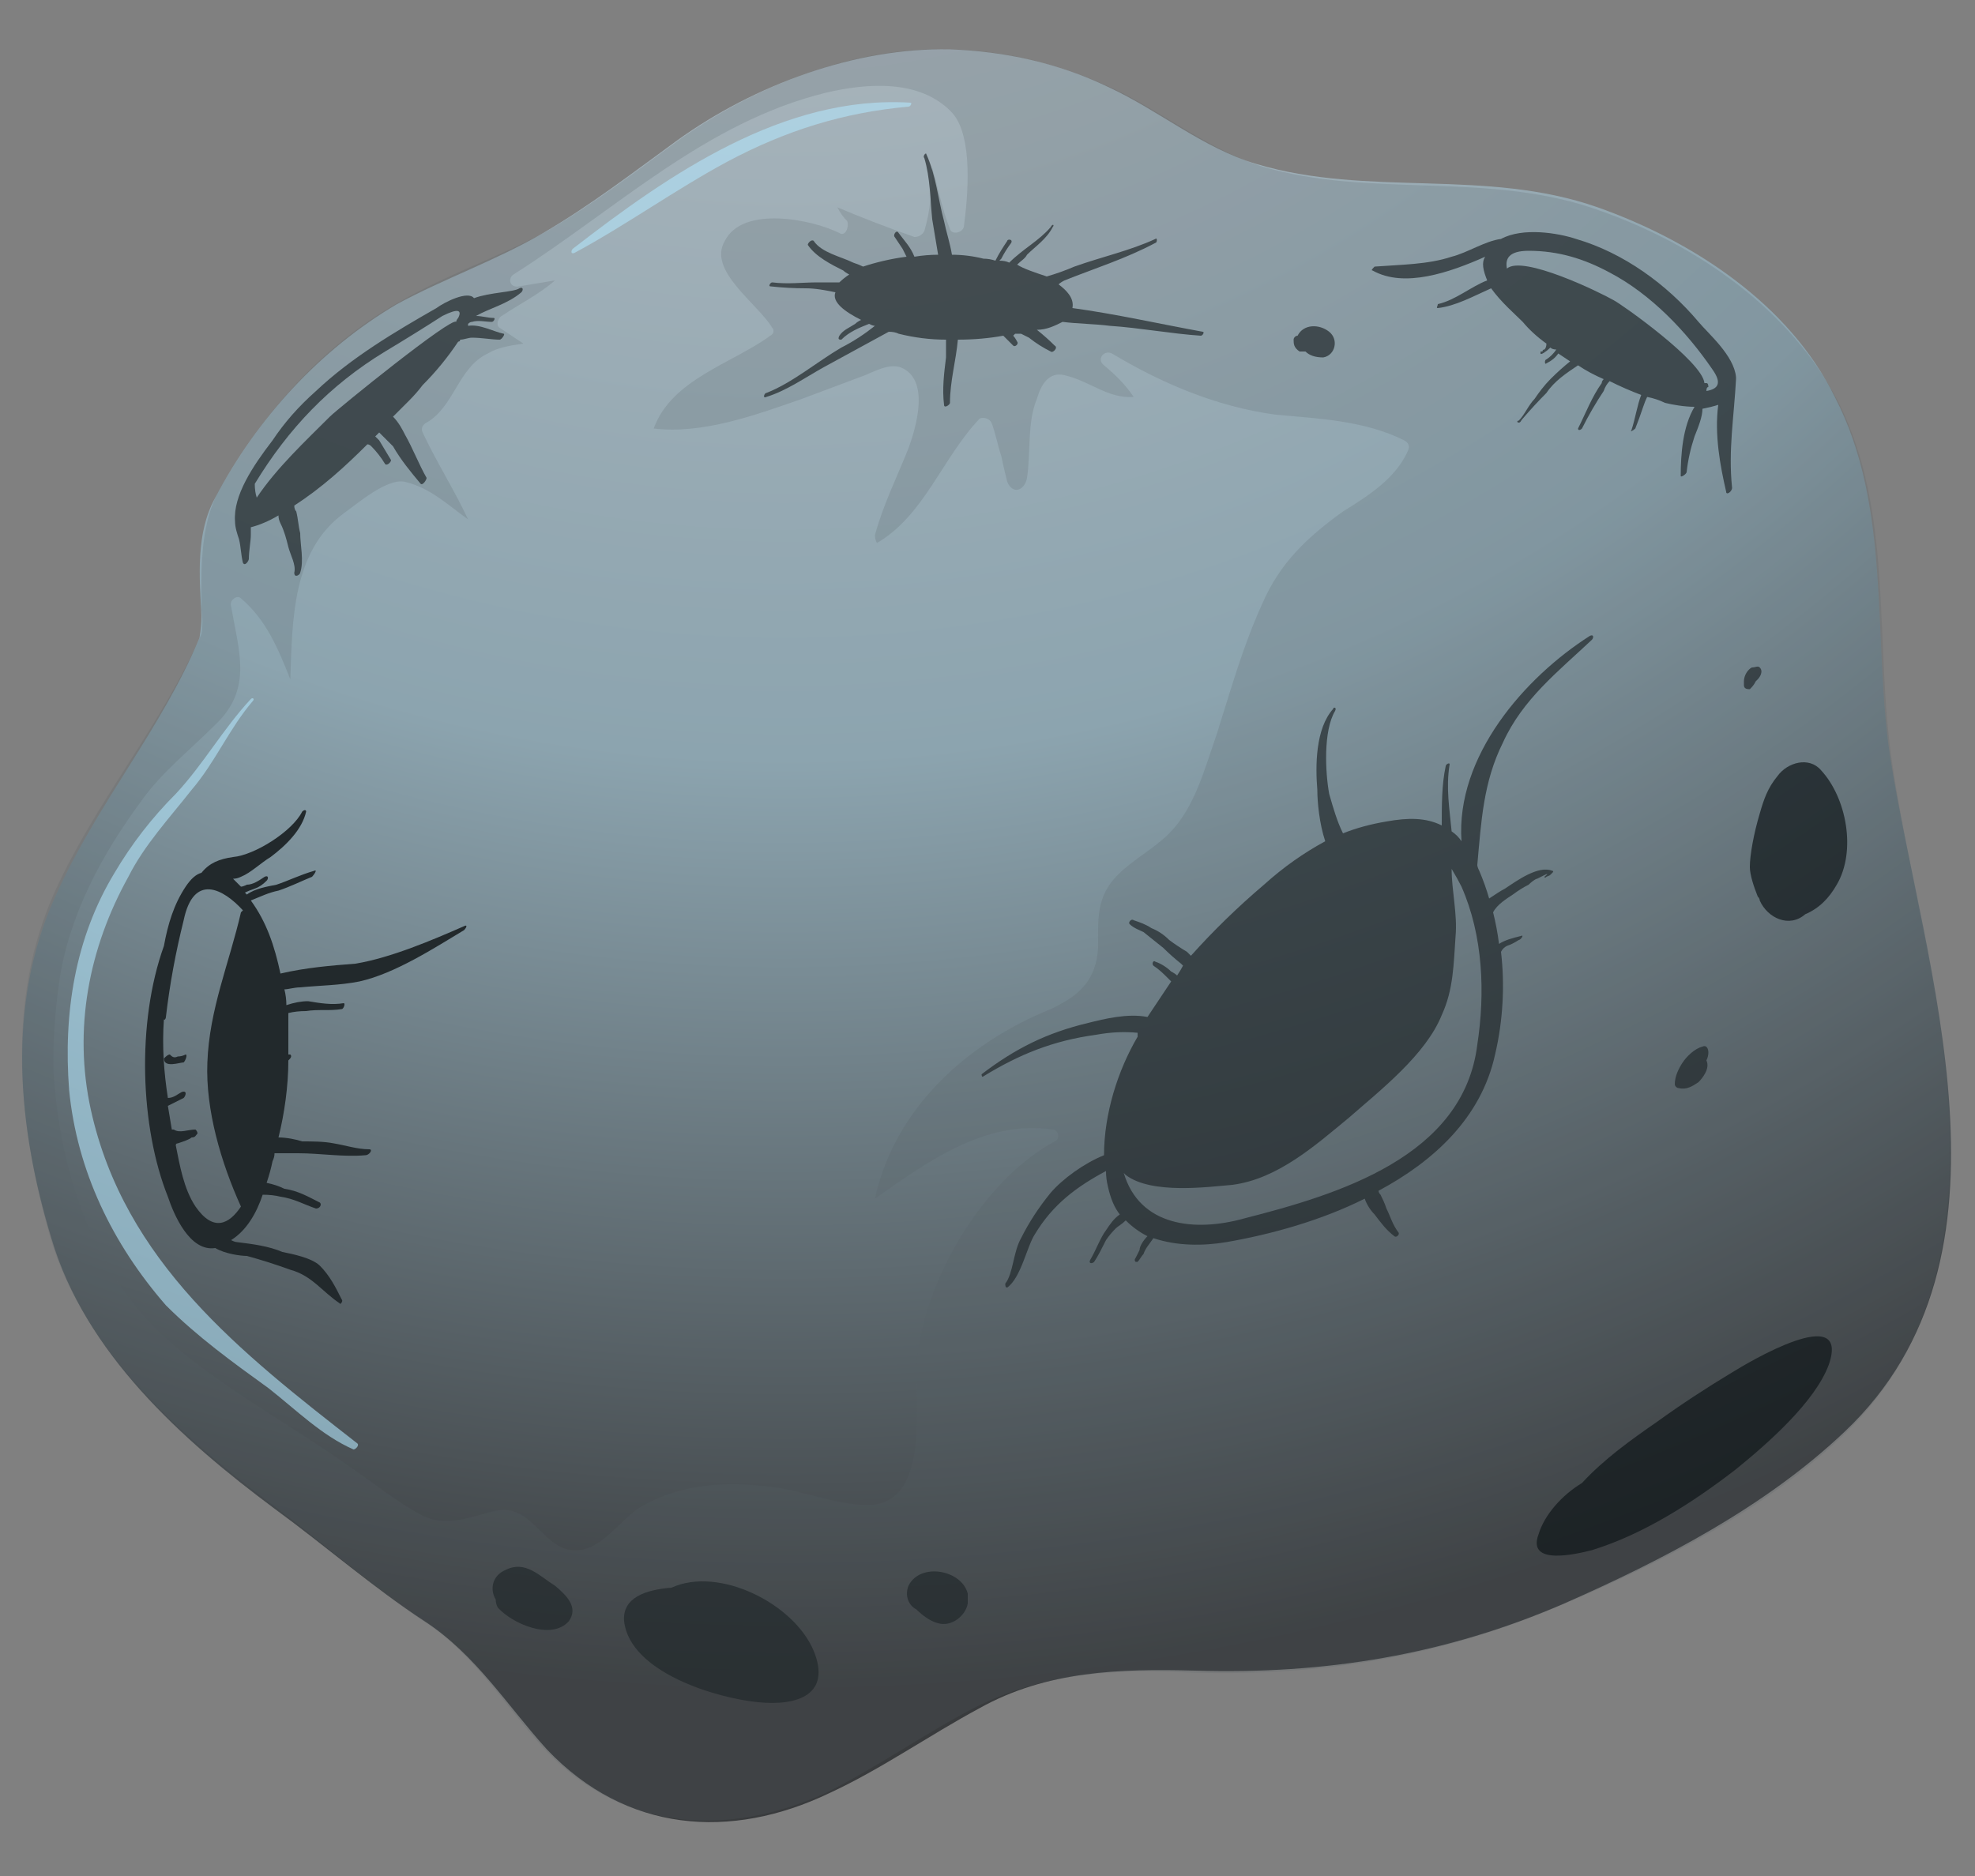 <svg version="1.2" xmlns="http://www.w3.org/2000/svg" viewBox="0 0 100 95" width="100" height="95">
	<rect x="0" y="0" width="100" height="95" fill="#808080" stroke="none"/>
	<defs>
		<radialGradient id="g1" cx="0" cy="0" r="1" gradientUnits="userSpaceOnUse" gradientTransform="matrix(32.344,115.169,-115.169,32.344,40.084,-34.103)">
			<stop offset="0" stop-color="#e3f3fc"/>
			<stop offset=".22" stop-color="#aeb7bd"/>
			<stop offset=".606" stop-color="#8ca4af"/>
			<stop offset="1" stop-color="#393b3d"/>
		</radialGradient>
	</defs>
	<style>
		.s0 { fill: url(#g1) } 
		.s1 { opacity: .2;mix-blend-mode: multiply;fill: #576065 } 
		.s2 { opacity: .6;mix-blend-mode: screen;fill: #b3e4fa } 
		.s3 { opacity: .7;fill: #22292c } 
		.s4 { opacity: .7;fill: #0f1619 } 
		.s5 { fill: #22292c } 
	</style>
	<g id="Layer 1">
		<path id="&lt;Compound Path&gt;" class="s0" d="m95.7 38.3c-0.9-6 0.1-12.6-2.8-18.2-2.3-4.7-7.2-7.9-12-9.6-5.7-2-11.6-0.5-17.3-2.2-2.7-0.8-4.9-2.7-7.5-3.9-2.5-1.2-5.2-1.8-8-1.9-4.8-0.1-9.9 1.8-13.8 4.6-2.2 1.6-4.4 3.3-6.8 4.7-2.4 1.4-5 2.3-7.4 3.6-3.9 2.3-7.1 5.8-9.2 9.8-1 1.8-0.8 4-0.7 6q0 0.5-0.1 1.1c-1.9 4.6-5.2 8.4-7.3 13.1-2.5 5.5-1.9 11.7-0.2 17.3 1.7 5.8 6.6 10.2 11.3 13.7 2.6 1.9 5 4 7.6 5.7 2.6 1.7 4.2 4.3 6.2 6.5 4 4.2 9.3 4.6 14.3 2.2 2.6-1.2 5-2.9 7.6-4.3 3.4-1.9 7.1-2 10.9-1.9 6.6 0.2 12.7-0.8 18.7-3.4 5-2.2 10.2-4.9 14.2-8.7 9.4-8.9 4-23.4 2.3-34.2z"/>
		<path id="&lt;Compound Path&gt;" class="s1" d="m95.8 38.6c-0.9-6.1 0.1-12.6-2.7-18.2-2.4-4.7-7.2-8-12-9.7-5.7-2.1-11.7-0.6-17.3-2.3-2.7-0.9-4.9-2.7-7.4-3.9-2.6-1.2-5.2-1.9-8.1-2-4.8-0.2-9.8 1.7-13.8 4.5-2.2 1.6-4.4 3.3-6.8 4.7-2.4 1.3-5.1 2.2-7.5 3.6-3.9 2.2-7 5.7-9.2 9.7-0.9 1.8-0.8 4-0.8 5.9q0.1 0.6 0 1.2c-2 4.6-5.3 8.4-7.4 13-2.5 5.5-1.9 11.7-0.3 17.4 1.6 5.7 6.6 10.2 11.3 13.7 2.5 1.9 4.9 4 7.5 5.8 2.6 1.6 4.2 4.3 6.2 6.5 3.9 4.2 9.2 4.6 14.3 2.3 2.6-1.3 5-3 7.5-4.3 3.5-1.8 7.2-2 11-1.8 6.6 0.2 12.6-0.8 18.7-3.4 5-2.1 10.3-4.8 14.2-8.5 9.5-8.9 4.2-23.4 2.6-34.2zm-24.5-15.8c-0.6 1.4-2 2.3-3.3 3.1-1.8 1.3-3.2 2.6-4.1 4.7-1 2.2-1.6 4.4-2.3 6.6-0.6 1.7-1.1 3.7-2.4 5-0.8 0.8-1.8 1.3-2.6 2.1-1.1 1.1-1 2.2-1 3.7-0.1 1.6-0.9 2.4-2.4 3.1-4.2 1.7-7.9 5-8.9 9.6 2.7-1.9 5.6-4 9-3.5 0.3 0 0.4 0.5 0.1 0.6-3.7 2-6.7 7.2-7 11.3-0.1 1.8 0.7 6.8-2.2 7.1-1.7 0.1-3.4-0.7-5.1-0.9-2.3-0.3-4.7-0.2-6.8 1.1-1 0.7-1.9 2.1-3.1 2.1-1.7 0.1-2.2-2.4-4.1-2-1.3 0.3-2.5 0.9-3.8 0.2-1.3-0.7-2.5-1.7-3.7-2.5-3.1-2.2-6.7-4.1-9.5-6.7-3.6-3.5-5.2-8.7-5.4-13.6 0-1.4 0.1-2.8 0.3-4.2 0.5-3.4 2.2-6.5 4.2-9.2 1-1.4 2.4-2.5 3.7-3.8 1.9-1.8 1.2-3.7 0.8-6-0.1-0.3 0.3-0.6 0.5-0.4 1.3 1.1 1.9 2.6 2.5 4.1 0.1-3 0.1-6.5 2.7-8.4 0.7-0.5 2.2-1.8 3.1-1.6 1.3 0.3 2.2 1.2 3.2 1.9-0.7-1.5-1.6-2.9-2.3-4.4-0.1-0.2 0-0.4 0.2-0.5 1.4-0.8 1.6-2.8 3.1-3.5 0.5-0.3 1.1-0.4 1.8-0.5q-0.6-0.4-1.2-0.8c-0.2-0.1-0.1-0.5 0.1-0.6 0.9-0.6 1.9-1.1 2.7-1.8-0.6 0.1-1.2 0.2-1.8 0.3-0.5 0.1-0.6-0.4-0.3-0.6 5.2-3.3 9.7-7.7 15.8-9.2 2.1-0.5 4.8-0.7 6.4 1 1.1 1.2 0.8 4.3 0.6 5.8-0.1 0.3-0.6 0.4-0.7 0.1-0.4-1-0.6-2.1-0.9-3.1 0 1.1-0.1 2.2-0.4 3.2-0.1 0.2-0.3 0.3-0.5 0.3q-2-0.7-3.9-1.5 0.2 0.4 0.5 0.7c0.1 0.3-0.1 0.8-0.4 0.6-1.4-0.7-4.9-1.4-5.8 0.4-0.9 1.5 1.7 3.2 2.4 4.4 0.1 0.1 0.1 0.3-0.1 0.4-1.9 1.4-5 2.2-5.9 4.7 2.5 0.3 5.2-0.7 7.5-1.5q1.6-0.6 3.2-1.2c0.5-0.2 1.2-0.6 1.8-0.4 1.5 0.6 0.8 3 0.4 4.1-0.6 1.5-1.3 2.9-1.7 4.4q0 0.2 0.1 0.4c2.4-1.4 3.3-4.3 5.2-6.3 0.2-0.1 0.5 0 0.6 0.2 0.2 0.5 0.3 1.1 0.5 1.7 0.1 0.5 0.2 0.9 0.3 1.3 0.3 0.7 0.9 0.4 1-0.2 0.2-1.3 0-2.8 0.5-4 0.2-0.7 0.6-1.4 1.4-1.2 1.3 0.3 2.2 1.2 3.5 1.1-0.4-0.6-0.9-1.1-1.5-1.6-0.4-0.3 0-0.8 0.4-0.6 2.5 1.5 5.3 2.7 8.3 3.1 2.2 0.2 4.5 0.3 6.5 1.3 0.2 0.1 0.3 0.3 0.2 0.5z"/>
		<path id="&lt;Path&gt;" class="s2" d="m12.7 35.4c-1.4 1.5-2.4 3.3-3.8 4.8q-1.8 1.8-3.1 4c-2 3.3-2.6 7.1-2.3 11 0.4 4.1 2.2 7.8 4.9 10.9 1.6 1.6 3.4 2.9 5.2 4.2 1.4 1.1 2.7 2.4 4.3 3.1 0.1 0 0.3-0.2 0.2-0.3-5.9-4.6-11.8-9.2-13.5-16.9-0.9-4.1-0.1-8.2 1.9-11.8 0.8-1.6 2.1-3 3.2-4.4 1.2-1.4 1.9-3.1 3.1-4.5 0.1-0.1 0-0.2-0.1-0.1z"/>
		<path id="&lt;Compound Path&gt;" class="s3" d="m26.3 14.6c-0.3 0.2-1.5 0.2-2.3 0.5-0.3-0.4-1.5 0.2-1.9 0.5-2.1 1.2-4.3 2.5-6.1 4.2-0.9 0.8-1.6 1.6-2.2 2.5-1 1.3-2 2.8-1.9 4.1q0 0 0 0c0 0.3 0.1 0.6 0.2 0.9 0.1 0.4 0.1 0.8 0.2 1.2 0.1 0.2 0.3-0.1 0.3-0.2 0-0.4 0.1-0.9 0.1-1.2q0-0.2 0-0.4c0.4-0.1 0.9-0.3 1.4-0.6q0 0.2 0.1 0.4c0.2 0.4 0.3 0.8 0.4 1.2 0.1 0.4 0.4 0.9 0.3 1.3 0 0.3 0.3 0.1 0.3 0 0.2-0.6 0-1.4 0-2-0.1-0.4-0.1-0.7-0.2-1.1q-0.1-0.1-0.1-0.3c1.4-0.9 2.6-2 3.7-3.1q0.1 0 0.2 0.1 0.4 0.4 0.7 0.9c0.1 0.1 0.3-0.1 0.3-0.2q-0.3-0.5-0.6-1-0.1-0.1-0.2-0.2 0.1-0.1 0.2-0.2c0.2 0.2 0.5 0.5 0.7 0.7 0.4 0.7 0.9 1.3 1.4 1.9 0.1 0.1 0.3-0.2 0.3-0.3-0.4-0.7-0.7-1.5-1.1-2.2-0.1-0.2-0.3-0.6-0.6-0.9q0.4-0.4 0.8-0.8 0.4-0.4 0.7-0.8 1-1 1.8-2.2 0.1 0 0.1-0.1c0.2 0 0.4-0.1 0.6-0.1 0.5 0 1 0.1 1.4 0.1 0.1 0 0.3-0.3 0.2-0.3-0.5-0.1-1.2-0.5-1.8-0.4q0-0.1 0-0.1 0.1-0.1 0.2-0.1c0.3-0.1 0.7 0 1 0 0.1 0 0.2-0.2 0.1-0.2-0.3 0-0.6-0.1-0.9-0.1 0.7-0.4 1.6-0.6 2.3-1.2 0.1-0.1 0.1-0.3-0.1-0.2zm-3.1 1.5c0 0-0.1 0.1-0.1 0.2-0.2-0.3-6 4.4-6.4 4.8-1.2 1.2-2.7 2.6-3.7 4.1q-0.1-0.3-0.1-0.7 0 0 0 0c1.7-2.8 3.8-5 6.6-6.7q1.5-0.9 2.9-1.8c0.8-0.4 1-0.3 0.8 0.1z"/>
		<path id="&lt;Compound Path&gt;" class="s3" d="m41.2 83.6c-1-2.4-4.8-4.3-7.2-3.2q0 0 0 0c-1.3 0.1-2.5 0.5-2.4 1.7 0.3 2.6 4.7 3.9 6.8 4.1 2 0.2 3.7-0.4 2.8-2.6z"/>
		<path id="&lt;Compound Path&gt;" class="s3" d="m80.5 32.2c-3.3 2.1-6.8 6.1-6.5 10.4q-0.2-0.3-0.5-0.5c-0.1-1.1-0.3-2.2-0.1-3.4 0-0.1-0.2 0-0.2 0.1-0.2 0.9-0.2 2-0.2 3-0.8-0.4-1.7-0.4-2.8-0.2q-1.2 0.2-2.2 0.6c-0.3-0.6-0.5-1.3-0.7-2-0.2-1.1-0.3-3.2 0.3-4.2 0.1-0.2-0.1-0.2-0.1-0.1-0.9 1-0.9 2.9-0.8 4.1 0 0.6 0.1 1.7 0.4 2.6-1.1 0.6-2.1 1.3-3.1 2.2q-2 1.7-3.7 3.6-0.1-0.1-0.2-0.2-0.5-0.3-0.9-0.6-0.4-0.4-0.9-0.6c-0.3-0.2-0.6-0.3-0.9-0.4-0.1-0.1-0.3 0.1-0.2 0.2 0.2 0.2 0.5 0.3 0.7 0.4q0.5 0.4 1 0.8 0.4 0.4 0.9 0.8 0.1 0.1 0.1 0.1-0.1 0.2-0.3 0.5-0.1-0.1-0.3-0.2c-0.2-0.2-0.5-0.4-0.8-0.5-0.1-0.1-0.2 0.1-0.1 0.2 0.3 0.2 0.5 0.4 0.7 0.6q0.1 0.1 0.2 0.2-0.6 0.9-1.2 1.8c-1-0.2-2.2 0.1-3 0.3-2.1 0.5-3.7 1.3-5.4 2.6 0 0 0 0.2 0.1 0.1 1.8-1.1 3.5-1.8 5.7-2.1q1.1-0.2 2.1-0.1 0 0.1 0 0.2c-1 1.7-1.7 3.9-1.7 6-1 0.4-2.1 1.2-2.7 1.9q-0.9 1.1-1.5 2.3c-0.4 0.7-0.4 1.8-0.8 2.3 0 0.1 0 0.2 0.1 0.2 0.7-0.5 1-2.1 1.4-2.7 0.9-1.5 2.1-2.4 3.6-3.2q0 0.4 0.1 0.8 0.2 0.9 0.6 1.4c-0.3 0.2-0.5 0.5-0.7 0.8-0.3 0.4-0.5 1-0.8 1.5-0.1 0.2 0.1 0.2 0.2 0.1 0.2-0.3 0.4-0.7 0.6-1.1q0.2-0.3 0.5-0.6c0.1-0.1 0.3-0.2 0.5-0.4q0.5 0.5 1.1 0.8c-0.2 0.2-0.4 0.5-0.4 0.7q-0.1 0.2-0.2 0.4c0 0-0.1 0.1 0 0.2q0 0 0 0 0 0 0.1 0c0.1-0.1 0.2-0.3 0.3-0.4 0.1-0.3 0.3-0.5 0.5-0.8 1.2 0.4 2.5 0.4 3.7 0.2 2.3-0.4 4.8-1.1 7-2.2 0.1 0.3 0.3 0.6 0.5 0.8 0.3 0.4 0.6 0.8 1 1.1 0.1 0.1 0.3-0.1 0.2-0.2-0.3-0.4-0.4-0.8-0.6-1.2-0.1-0.3-0.2-0.5-0.3-0.7q-0.1-0.1-0.1-0.2c2.8-1.5 5.2-3.7 5.9-6.9 0.4-1.7 0.5-3.5 0.3-5.2q0.1-0.2 0.3-0.3 0.3-0.1 0.6-0.3c0.1 0 0.3-0.3 0.1-0.2-0.4 0.1-0.8 0.2-1.1 0.4q-0.1-0.8-0.3-1.6c0.2-0.4 0.7-0.7 1-0.9q0.4-0.3 0.8-0.5 0.2-0.2 0.4-0.3c-0.1 0.1 0.9-0.5 0.4-0.1 0 0 0 0.1 0.1 0 0.2-0.1 0.1 0 0.3-0.2 0 0 0.1-0.1 0-0.1-0.7-0.3-1.8 0.5-2.4 0.9-0.2 0.1-0.5 0.3-0.8 0.5q-0.2-0.7-0.5-1.4-0.1-0.2-0.1-0.3c0.2-2.2 0.3-4.2 1.3-6.2 1-2.2 2.8-3.6 4.5-5.2 0.1-0.1 0.1-0.3-0.1-0.2zm-5.7 20.7c-0.7 5.7-7.1 7.6-11.8 8.8-2.5 0.7-5.3 0.4-6.1-2.3q0 0 0.1 0.1c1.3 1 4.2 0.6 5.4 0.5 2.3-0.3 4.2-2 5.9-3.4 1.6-1.4 3.9-3.2 4.7-5.2 0.6-1.3 0.6-2.6 0.7-4 0.1-1.1-0.2-2.3-0.2-3.4q0.3 0.5 0.5 0.9c1.1 2.5 1.2 5.4 0.8 8z"/>
		<path id="&lt;Compound Path&gt;" class="s3" d="m87.9 19.1c-0.1-1.1-1.4-2.2-1.9-2.8-1.6-1.9-3.8-3.5-6.2-4.2-0.9-0.3-2.7-0.6-3.8 0-0.8 0.1-1.7 0.7-2.5 0.9-1.2 0.4-2.6 0.4-3.9 0.5-0.1 0.1-0.2 0.2-0.1 0.2 1.6 0.9 3.9 0.1 5.7-0.7-0.2 0.3-0.1 0.7 0.1 1.2-0.8 0.3-1.6 1-2.5 1.2 0 0.1-0.1 0.2 0 0.2 0.9-0.1 1.8-0.6 2.7-1 0.5 0.7 1.2 1.3 1.6 1.7q0.5 0.6 1.2 1.1 0 0.2-0.1 0.3-0.1 0-0.1 0.1c0 0-0.1 0-0.1 0q0 0 0 0.1c0 0.1 0.3-0.1 0.5-0.3q0.1 0.1 0.3 0.1-0.2 0.3-0.5 0.5c-0.1 0-0.1 0.3 0 0.2q0.4-0.2 0.6-0.5 0.3 0.2 0.6 0.4-0.5 0.4-1 0.9c-0.3 0.3-0.6 0.7-0.8 1-0.3 0.3-0.5 0.8-0.8 1.1-0.1 0-0.1 0.1 0 0.1 0.1 0 0.1-0.1 0.2-0.2q0.6-0.7 1.2-1.3c0.4-0.6 1-1 1.6-1.4q0.6 0.4 1.3 0.7-0.1 0.1-0.1 0.2c-0.5 0.7-0.8 1.5-1.2 2.3 0 0.1 0.1 0.1 0.2 0q0.5-1 1.1-1.9 0.1-0.3 0.3-0.5 0.8 0.4 1.6 0.7c-0.2 0.5-0.3 1.2-0.5 1.8-0.1 0.1 0.1 0 0.2-0.1q0.2-0.5 0.4-1.1 0.1-0.3 0.2-0.5 0.5 0.1 0.9 0.3c0.4 0.1 1 0.2 1.5 0.2-0.6 1-0.7 2.4-0.7 3.5 0 0.1 0.3-0.1 0.3-0.2q0.1-0.9 0.4-1.8c0.2-0.5 0.4-1 0.4-1.4q0.5-0.1 0.8-0.2c-0.2 1.5 0.1 3.1 0.4 4.4 0 0.2 0.3 0 0.3-0.2-0.2-1.9 0.1-3.6 0.2-5.5q0-0.1 0-0.1zm-1.5 0.7q0-0.2 0.1-0.2 0-0.2-0.1-0.2 0 0-0.1 0c-0.1-1.1-4.2-4-4.6-4.2-0.7-0.4-4.6-2.3-5.4-1.6-0.1-0.5 0.1-0.9 1.1-0.9 1.5 0 2.8 0.4 4.1 1.1 2.1 1.1 3.9 3 5.2 4.9 0.5 0.7 0.3 1-0.3 1.1z"/>
		<path id="&lt;Path&gt;" class="s3" d="m60.9 16.8c-2.2-0.4-4.4-0.9-6.6-1.2 0.1-0.5-0.3-0.9-0.7-1.2q0.1-0.1 0.3-0.2c1.5-0.6 3.1-1.1 4.6-1.9 0.1 0 0.1-0.3 0-0.2-1.3 0.6-2.7 0.9-4.1 1.4q-0.7 0.3-1.4 0.5c-0.6-0.2-1.2-0.4-1.5-0.6 0.2-0.2 0.4-0.3 0.5-0.5 0.4-0.4 1-0.8 1.3-1.4 0.1-0.1 0-0.2-0.1 0-0.6 0.7-1.4 1.1-2.1 1.8q-0.2-0.1-0.5-0.1 0.1-0.1 0.1-0.1 0.2-0.4 0.5-0.8c0.1-0.2-0.2-0.2-0.2-0.1-0.2 0.3-0.4 0.6-0.6 1q-0.3-0.1-0.6-0.1-0.8-0.2-1.6-0.2c-0.1-0.6-0.3-1.2-0.4-1.7-0.3-1.1-0.4-2.3-0.9-3.4 0-0.1-0.2 0.1-0.1 0.2 0.3 1 0.3 2.1 0.4 3.1 0.1 0.6 0.2 1.2 0.3 1.8q-0.6 0-1.2 0.1c-0.2-0.5-0.5-0.8-0.8-1.2-0.1-0.2-0.3 0.1-0.2 0.2q0.2 0.3 0.4 0.6 0.1 0.2 0.2 0.4c-0.8 0.1-1.6 0.3-2.2 0.5q-0.2-0.1-0.5-0.2c-0.6-0.3-1.6-0.5-2-1.1-0.1-0.1-0.3 0.1-0.3 0.2 0.4 0.6 1.2 1 1.8 1.3q0.1 0.1 0.3 0.2-0.3 0.2-0.5 0.4c-0.4 0-0.7 0-1.1 0-0.8 0-1.5 0.1-2.3 0-0.1 0-0.2 0.2-0.1 0.2q0.9 0.1 1.8 0.1c0.5 0 1 0.1 1.5 0.2-0.2 0.5 0.5 1 1.3 1.4q-0.2 0.1-0.3 0.2c-0.3 0.2-0.6 0.3-0.8 0.6-0.1 0.2 0 0.2 0.1 0.2 0.4-0.4 0.9-0.6 1.4-0.8q0.2 0.1 0.3 0.1c-0.5 0.4-1.1 0.8-1.7 1.1-1.2 0.7-2.5 1.8-3.8 2.3-0.1 0-0.2 0.3 0 0.2 1-0.3 2-1 2.9-1.5 1.1-0.6 2.2-1.2 3.3-1.8q0.3 0 0.5 0.1 1.2 0.3 2.4 0.3 0 0.4 0 0.9c-0.1 0.8-0.2 1.6-0.1 2.4 0 0.2 0.3 0 0.3-0.1 0-1.1 0.3-2.1 0.4-3.2q1.2 0 2.3-0.2c0.2 0.2 0.4 0.4 0.5 0.5 0.1 0.1 0.3-0.1 0.2-0.2q-0.1-0.2-0.2-0.3 0.1-0.1 0.1-0.1 0.2 0 0.3 0 0.2 0.1 0.4 0.2 0.5 0.4 1.1 0.7c0.1 0.1 0.4-0.2 0.2-0.3q-0.4-0.4-0.9-0.8c0.5 0 0.9-0.2 1.3-0.4 0.8 0.1 1.6 0.1 2.4 0.2 1.5 0.1 3.1 0.4 4.6 0.5 0.1 0 0.2-0.2 0.1-0.2z"/>
		<path id="&lt;Compound Path&gt;" class="s4" d="m87.7 69.5q-2 1.2-3.8 2.5c-1.3 0.9-2.7 1.9-3.8 3.1-1 0.6-1.9 1.6-2.2 2.6-0.6 1.6 1.9 1 2.7 0.8 2.6-0.8 5.1-2.4 7.3-4.1 1.6-1.3 4-3.4 4.7-5.3 1.1-3.2-4.1-0.1-4.9 0.4z"/>
		<path id="&lt;Compound Path&gt;" class="s5" d="m23.5 46.9c-1.6 0.7-3.7 1.6-5.5 1.9-1.3 0.1-2.5 0.2-3.8 0.5-0.3-1.4-0.7-2.6-1.5-3.7 0.5-0.2 0.9-0.4 1.4-0.5 0.6-0.2 1.2-0.5 1.7-0.7 0.1-0.1 0.3-0.4 0.1-0.3-0.7 0.2-1.3 0.5-1.9 0.7-0.5 0.1-1.1 0.2-1.5 0.5q0 0-0.1-0.1 0.2-0.1 0.5-0.2 0.3-0.1 0.6-0.4c0.1-0.1 0.1-0.3-0.1-0.2-0.3 0.2-0.6 0.4-0.9 0.4q-0.2 0.1-0.3 0.1-0.2-0.2-0.4-0.4 0.2 0 0.4-0.1c0.5-0.2 1-0.7 1.5-1 0.8-0.6 1.6-1.4 1.8-2.3 0-0.1-0.1-0.1-0.2 0-0.5 1-2.4 2.2-3.5 2.3-0.7 0.1-1.2 0.3-1.6 0.8q-0.4 0.1-0.8 0.7c-0.6 0.9-0.9 1.9-1.1 3-1.4 3.9-1.2 9.2 0.2 12.7 0.3 0.9 1.1 2.8 2.4 2.6 0.5 0.3 1.3 0.4 1.6 0.4q1.1 0.3 2.2 0.7c1.1 0.3 1.6 1.1 2.5 1.7 0 0.1 0.2-0.1 0.1-0.2-0.3-0.6-0.6-1.2-1.1-1.7-0.4-0.4-1.4-0.6-1.9-0.7-0.7-0.3-1.5-0.4-2.3-0.5q-0.1 0-0.3-0.1c0.8-0.5 1.3-1.4 1.6-2.3q0.5 0 0.9 0.1c0.7 0.1 1.2 0.4 1.8 0.6 0.2 0 0.3-0.2 0.2-0.3-0.6-0.3-1.1-0.6-1.8-0.7q-0.4-0.2-0.9-0.3 0.2-0.6 0.3-1.1 0.1-0.2 0.1-0.4 0.6 0 1.2 0c1.1 0 2.3 0.2 3.4 0.1 0.2 0 0.4-0.3 0.2-0.3-0.6 0-1.2-0.2-1.8-0.3-0.5-0.1-1.1-0.1-1.6-0.1-0.3-0.1-0.8-0.2-1.2-0.2 0.3-1.2 0.5-2.6 0.5-3.9 0.1-0.1 0.2-0.2 0.1-0.3q-0.1 0-0.1 0 0-1 0-2.1 0.4-0.1 0.9-0.1c0.6-0.1 1.2 0 1.8-0.1 0.1 0 0.2-0.3 0.1-0.3-0.6 0.1-1.2 0-1.8-0.1q-0.5 0-1.1 0.2 0-0.4-0.1-0.8c0.2 0 0.5-0.1 0.8-0.1 1-0.1 2-0.1 3-0.3 1.8-0.4 3.8-1.7 5.3-2.6 0.1-0.1 0.2-0.3 0-0.2zm-11.3-0.7c-0.6 2.6-1.6 4.9-1.7 7.6-0.1 2.4 0.7 5.1 1.7 7.3-0.6 0.9-1.4 1.3-2.3 0-0.6-0.9-0.8-2.1-1-3.1q0-0.1 0.1-0.1 0 0 0 0c0.3-0.1 0.6-0.2 0.7-0.3 0.2 0 0.2-0.1 0.3-0.2q0-0.1-0.1-0.2 0 0 0 0c-0.4 0-0.8 0.2-1.1 0q0 0-0.1 0-0.1-0.6-0.2-1.2 0.4-0.2 0.8-0.4c0.1-0.1 0.2-0.4-0.1-0.3-0.2 0.1-0.4 0.3-0.7 0.3-0.2-1.3-0.3-2.6-0.2-4 0 0.1 0.1 0 0.1-0.1 0.2-1.7 0.5-3.3 0.9-4.9 0.5-2.4 2-1.6 3-0.5q0 0-0.1 0.1z"/>
		<path id="&lt;Path&gt;" class="s5" d="m9.4 53.4q-0.2 0.1-0.4 0.1c-0.2 0.1-0.3 0-0.4-0.1-0.1 0-0.2 0.1-0.3 0.2 0 0.5 0.8 0.2 1 0.2 0.1-0.1 0.2-0.4 0.1-0.4z"/>
		<path id="&lt;Path&gt;" class="s3" d="m49 80.7q0 0 0 0c-0.3-1.2-2.4-1.6-3-0.4-0.2 0.5 0 1 0.4 1.2 0.3 0.3 0.7 0.6 1.1 0.7 0.7 0.2 1.4-0.4 1.5-1q0-0.2 0-0.4c0 0 0-0.1 0-0.1z"/>
		<path id="&lt;Path&gt;" class="s3" d="m28.1 80.3c-0.8-0.5-1.5-1.3-2.5-0.8-0.7 0.3-0.8 1-0.5 1.5q0 0.2 0.1 0.4c0.7 0.8 2.7 1.7 3.6 0.7 0.5-0.7-0.1-1.3-0.7-1.8z"/>
		<path id="&lt;Path&gt;" class="s3" d="m86.2 53c-0.4 0.1-0.8 0.5-1 0.8-0.2 0.3-0.4 0.7-0.4 1.1 0 0.1 0.1 0.2 0.2 0.2 0.4 0.1 0.7-0.1 1-0.3 0.2-0.2 0.6-0.7 0.4-1.1q0.1-0.2 0.1-0.4c0-0.2-0.1-0.4-0.3-0.3z"/>
		<path id="&lt;Path&gt;" class="s4" d="m92.2 39c-0.6-0.7-1.7-0.4-2.2 0.3-0.5 0.6-0.7 1.2-0.9 1.9-0.3 1-0.5 2.1-0.5 2.7 0 0.4 0.2 1 0.4 1.5q0.1 0.1 0.1 0.2c0.4 0.9 1.5 1.4 2.3 0.7 0.7-0.3 1.2-0.8 1.6-1.5 1-1.7 0.5-4.4-0.8-5.8z"/>
		<path id="&lt;Path&gt;" class="s3" d="m89.1 33.8c-0.1-0.1-0.2 0-0.4 0-0.2 0.1-0.4 0.4-0.4 0.7q0 0.1 0 0.2c0 0.2 0.2 0.2 0.3 0.2 0.1-0.1 0.2-0.2 0.3-0.4q0 0 0 0 0.1-0.1 0.1-0.1c0.1-0.1 0.3-0.4 0.1-0.6z"/>
		<path id="&lt;Path&gt;" class="s3" d="m67.3 16.8c-0.5-0.4-1.3-0.4-1.6 0.2-0.1 0-0.2 0.1-0.2 0.2q0 0 0 0c0 0.2 0 0.4 0.3 0.6q0.1 0 0.3 0c0.2 0.2 0.5 0.3 0.9 0.3 0.6-0.1 0.8-0.9 0.3-1.3z"/>
		<path id="&lt;Path&gt;" class="s2" d="m46.1 5.2c-6.4-0.4-12.2 3.6-17.1 7.4-0.1 0.1-0.1 0.3 0.1 0.2 2.6-1.4 5.1-3.2 7.7-4.6 3-1.6 5.9-2.5 9.2-2.8 0.1 0 0.2-0.2 0.1-0.2z"/>
	</g>
</svg>